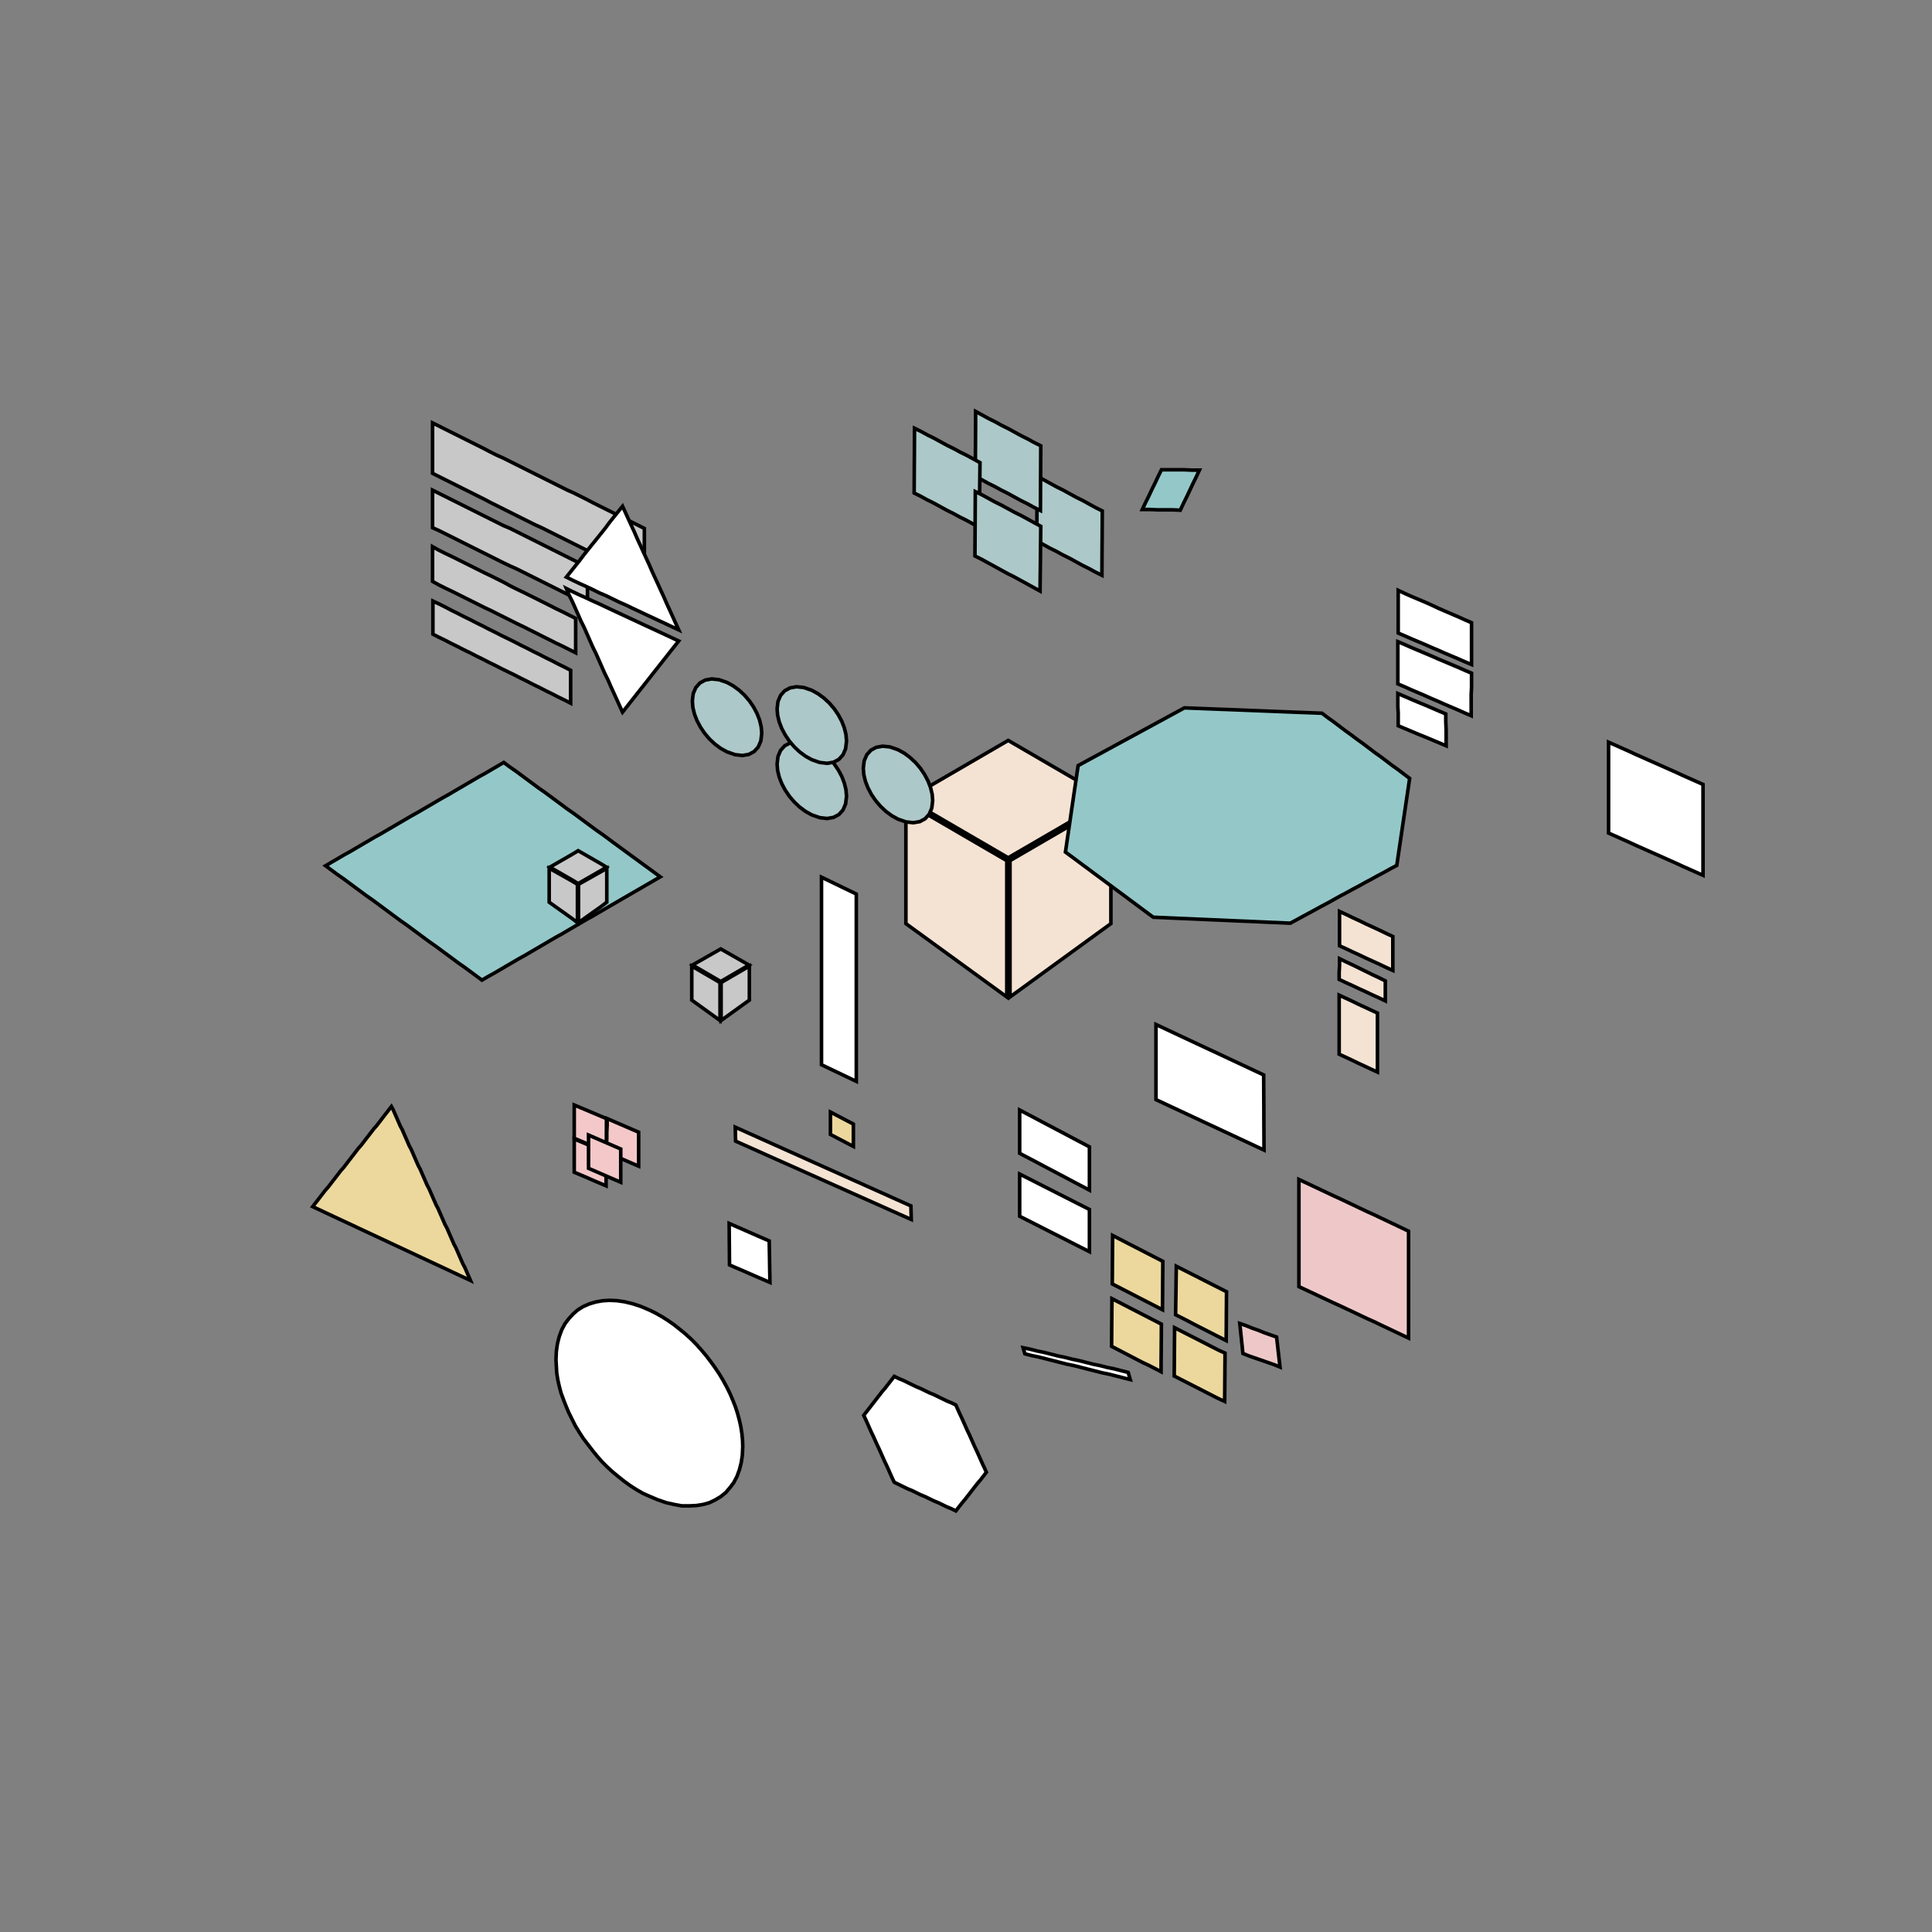 <!DOCTYPE svg>
<svg xmlns="http://www.w3.org/2000/svg" xmlns:xlink="http://www.w3.org/1999/xlink" width="1080" height="1080">
<rect width="100%" height="100%" fill="#808080" stroke="none"/>
<g transform="translate(540,540)">
<g transform="scale(2,2)">
<path stroke="rgb(0,0,0)" stroke-opacity="1" fill="rgb(148,200,200)" fill-opacity="1" id="bb1_2_" d="M-85.45 -24.92 L-87.16 -23.93 L-88.88 -22.93 L-90.6 -21.93 L-92.32 -20.94 L-94.04 -19.94 L-95.76 -18.95 L-97.47 -17.95 L-99.19 -16.96 L-100.9 -15.96 L-102.6 -14.97 L-104.3 -13.97 L-106.1 -12.98 L-107.8 -11.98 L-109.5 -10.99 L-111.2 -9.99 L-112.9 -8.995 L-114.7 -7.999 L-116.4 -7.004 L-118.1 -6.009 L-119.8 -5.013 L-121.5 -4.018 L-123.2 -3.022 L-125 -2.027 L-126.7 -1.032 L-128.4 -0.036 L-130.1 0.959 L-131.8 1.954 L-133.6 2.95 L-135.3 3.945 L-136.9 2.761 L-138.5 1.577 L-140.1 0.393 L-141.8 -0.791 L-143.4 -1.975 L-145 -3.159 L-146.6 -4.343 L-148.2 -5.527 L-149.9 -6.711 L-151.5 -7.895 L-153.1 -9.079 L-154.7 -10.26 L-156.3 -11.45 L-158 -12.63 L-159.6 -13.81 L-161.2 -15 L-162.8 -16.18 L-164.4 -17.37 L-166 -18.55 L-167.7 -19.73 L-169.3 -20.92 L-170.9 -22.1 L-172.5 -23.29 L-174.1 -24.47 L-175.8 -25.65 L-177.4 -26.84 L-179 -28.02 L-177.3 -29.02 L-175.6 -30.01 L-173.9 -31.01 L-172.1 -32 L-170.4 -33 L-168.7 -34 L-167 -34.99 L-165.3 -35.99 L-163.5 -36.98 L-161.8 -37.98 L-160.1 -38.97 L-158.4 -39.97 L-156.7 -40.96 L-155 -41.96 L-153.2 -42.95 L-151.5 -43.95 L-149.8 -44.94 L-148.1 -45.94 L-146.4 -46.93 L-144.6 -47.93 L-142.9 -48.93 L-141.2 -49.92 L-139.5 -50.92 L-137.8 -51.91 L-136.1 -52.91 L-134.3 -53.9 L-132.6 -54.9 L-130.9 -55.89 L-129.2 -56.89 L-127.6 -55.7 L-125.9 -54.52 L-124.3 -53.34 L-122.7 -52.15 L-121.1 -50.97 L-119.5 -49.78 L-117.8 -48.6 L-116.2 -47.42 L-114.6 -46.23 L-113 -45.05 L-111.4 -43.86 L-109.7 -42.68 L-108.1 -41.5 L-106.5 -40.31 L-104.9 -39.13 L-103.3 -37.94 L-101.6 -36.76 L-100 -35.58 L-98.41 -34.39 L-96.79 -33.21 L-95.17 -32.02 L-93.55 -30.84 L-91.93 -29.66 L-90.31 -28.47 L-88.69 -27.29 L-87.07 -26.1 L-85.45 -24.92 Z " />
<path stroke="rgb(0,0,0)" stroke-opacity="1" fill="rgb(236,216,157)" fill-opacity="1" id="pr2_1_" d="M72.72 104.7 L70.95 103.8 L69.18 102.9 L67.42 102 L65.65 101.1 L63.88 100.2 L62.11 99.26 L60.35 98.36 L58.58 97.46 L58.61 95.52 L58.64 93.59 L58.67 91.66 L58.7 89.72 L58.72 87.79 L58.75 85.86 L58.78 83.92 L60.54 84.81 L62.29 85.7 L64.05 86.59 L65.8 87.48 L67.55 88.37 L69.31 89.26 L71.06 90.15 L72.82 91.04 L72.8 92.99 L72.79 94.94 L72.77 96.88 L72.76 98.83 L72.75 100.8 L72.73 102.7 L72.72 104.7 Z " />
<path stroke="rgb(0,0,0)" stroke-opacity="1" fill="rgb(236,216,157)" fill-opacity="1" id="pr1_1_" d="M54.92 96.08 L53.16 95.17 L51.41 94.27 L49.65 93.37 L47.9 92.47 L46.14 91.56 L44.39 90.66 L42.64 89.76 L40.88 88.86 L40.9 86.92 L40.91 84.99 L40.92 83.06 L40.94 81.12 L40.95 79.19 L40.97 77.26 L40.98 75.32 L42.74 76.22 L44.49 77.13 L46.24 78.03 L48 78.93 L49.75 79.83 L51.51 80.74 L53.26 81.64 L55.02 82.54 L55 84.47 L54.99 86.41 L54.97 88.34 L54.96 90.28 L54.95 92.21 L54.93 94.14 L54.92 96.08 Z " />
<path stroke="rgb(0,0,0)" stroke-opacity="1" fill="rgb(236,216,157)" fill-opacity="1" id="pr3_1_" d="M54.52 113.4 L52.79 112.5 L51.06 111.6 L49.33 110.8 L47.6 109.9 L45.88 109 L44.15 108.1 L42.42 107.2 L40.69 106.3 L40.71 104.4 L40.72 102.5 L40.73 100.6 L40.75 98.7 L40.76 96.79 L40.78 94.89 L40.79 92.98 L42.52 93.87 L44.25 94.76 L45.97 95.65 L47.7 96.54 L49.43 97.43 L51.16 98.32 L52.89 99.21 L54.61 100.1 L54.6 102 L54.59 103.9 L54.57 105.8 L54.56 107.7 L54.54 109.6 L54.53 111.5 L54.52 113.4 Z " />
<path stroke="rgb(0,0,0)" stroke-opacity="1" fill="rgb(236,216,157)" fill-opacity="1" id="pr4_1_" d="M72.3 121.7 L70.54 120.9 L68.77 120 L67.01 119.1 L65.25 118.2 L63.49 117.3 L61.73 116.4 L59.96 115.5 L58.2 114.6 L58.21 112.7 L58.23 110.8 L58.24 108.9 L58.26 106.9 L58.27 105 L58.29 103.1 L58.3 101.1 L60.06 102 L61.82 102.9 L63.59 103.8 L65.35 104.7 L67.11 105.6 L68.87 106.5 L70.64 107.4 L72.4 108.2 L72.39 110.2 L72.37 112.1 L72.36 114 L72.34 116 L72.33 117.9 L72.31 119.8 L72.3 121.7 Z " />
<path stroke="rgb(0,0,0)" stroke-opacity="1" fill="rgb(238,200,200)" fill-opacity="1" id="ll1_1_" d="M123.7 104 L121.8 103.1 L119.9 102.2 L118 101.3 L116.1 100.4 L114.2 99.48 L112.2 98.59 L110.3 97.69 L108.4 96.79 L106.5 95.9 L104.6 95 L102.6 94.1 L100.7 93.21 L98.8 92.31 L96.89 91.41 L94.97 90.52 L93.05 89.62 L93.05 87.48 L93.05 85.34 L93.05 83.2 L93.05 81.06 L93.05 78.92 L93.05 76.78 L93.05 74.64 L93.05 72.5 L93.05 70.36 L93.05 68.22 L93.05 66.08 L93.05 63.94 L93.05 61.8 L93.05 59.66 L94.97 60.56 L96.89 61.47 L98.8 62.37 L100.7 63.27 L102.6 64.17 L104.6 65.08 L106.5 65.98 L108.4 66.88 L110.3 67.79 L112.2 68.69 L114.2 69.59 L116.1 70.5 L118 71.4 L119.9 72.3 L121.8 73.21 L123.7 74.11 L123.7 76.24 L123.7 78.38 L123.7 80.51 L123.7 82.64 L123.7 84.77 L123.7 86.91 L123.7 89.04 L123.7 91.17 L123.7 93.3 L123.7 95.44 L123.7 97.57 L123.7 99.7 L123.7 101.8 L123.7 104 Z " />
<path stroke="rgb(0,0,0)" stroke-opacity="1" fill="rgb(255,255,255)" fill-opacity="1" id="cl1_1_" d="M15.96 106.7 L17.91 107.1 L19.87 107.6 L21.83 108 L23.79 108.5 L25.75 109 L27.71 109.4 L29.67 109.9 L31.62 110.3 L33.58 110.8 L35.54 111.3 L37.5 111.7 L39.46 112.2 L41.42 112.6 L43.38 113.1 L45.33 113.6 L45.91 115.6 L43.95 115.1 L41.99 114.6 L40.02 114.1 L38.06 113.7 L36.1 113.2 L34.13 112.7 L32.17 112.2 L30.21 111.7 L28.24 111.3 L26.28 110.8 L24.32 110.3 L22.35 109.8 L20.39 109.3 L18.43 108.9 L16.46 108.4 L15.96 106.7 Z " />
<path stroke="rgb(0,0,0)" stroke-opacity="1" fill="rgb(255,255,255)" fill-opacity="1" id="a5_2_" d="M206 -50.75 L204.1 -51.59 L202.2 -52.44 L200.3 -53.28 L198.5 -54.12 L196.6 -54.96 L194.7 -55.81 L192.8 -56.65 L190.9 -57.49 L189 -58.34 L187.1 -59.18 L185.3 -60.02 L183.4 -60.86 L181.5 -61.71 L179.6 -62.55 L179.6 -60.6 L179.6 -58.64 L179.6 -56.69 L179.6 -54.73 L179.6 -52.78 L179.6 -50.83 L179.6 -48.87 L179.6 -46.92 L179.6 -44.97 L179.6 -43.01 L179.6 -41.06 L179.6 -39.1 L179.6 -37.15 L181.5 -36.31 L183.4 -35.46 L185.3 -34.62 L187.1 -33.78 L189 -32.94 L190.9 -32.09 L192.8 -31.25 L194.7 -30.41 L196.6 -29.56 L198.5 -28.72 L200.3 -27.88 L202.2 -27.04 L204.1 -26.19 L206 -25.35 L206 -27.3 L206 -29.26 L206 -31.21 L206 -33.17 L206 -35.12 L206 -37.07 L206 -39.03 L206 -40.98 L206 -42.93 L206 -44.89 L206 -46.84 L206 -48.8 L206 -50.75 Z " />
<path stroke="rgb(0,0,0)" stroke-opacity="1" fill="rgb(255,255,255)" fill-opacity="1" id="a6_2_" d="M83.3 51.45 L81.52 50.62 L79.75 49.79 L77.97 48.96 L76.19 48.13 L74.42 47.3 L72.64 46.47 L70.86 45.64 L69.09 44.81 L67.31 43.99 L65.54 43.16 L63.76 42.33 L61.98 41.5 L60.21 40.67 L58.43 39.84 L56.65 39.01 L54.88 38.18 L53.1 37.35 L53.1 35.25 L53.1 33.15 L53.1 31.05 L53.1 28.95 L53.1 26.85 L53.1 24.75 L53.1 22.65 L53.1 20.55 L53.1 18.45 L53.1 16.35 L54.87 17.18 L56.64 18.01 L58.41 18.84 L60.18 19.67 L61.95 20.5 L63.72 21.33 L65.49 22.16 L67.26 22.99 L69.04 23.81 L70.81 24.64 L72.58 25.47 L74.35 26.3 L76.12 27.13 L77.89 27.96 L79.66 28.79 L81.43 29.62 L83.2 30.45 L83.21 32.36 L83.22 34.27 L83.23 36.18 L83.24 38.09 L83.25 40 L83.25 41.9 L83.26 43.81 L83.27 45.72 L83.28 47.63 L83.29 49.54 L83.3 51.45 Z " />
<path stroke="rgb(0,0,0)" stroke-opacity="1" fill="rgb(148,200,200)" fill-opacity="1" id="rtr1_2_" d="M49.28 -127.6 L50.17 -129.5 L51.07 -131.3 L51.96 -133.2 L52.85 -135 L53.74 -136.9 L54.63 -138.7 L56.76 -138.7 L58.88 -138.7 L61 -138.7 L63.12 -138.6 L65.24 -138.6 L64.35 -136.7 L63.46 -134.9 L62.57 -133 L61.67 -131.1 L60.78 -129.3 L59.89 -127.4 L57.77 -127.5 L55.65 -127.5 L53.53 -127.5 L51.4 -127.6 L49.28 -127.6 Z " />
<path stroke="rgb(0,0,0)" stroke-opacity="1" fill="rgb(238,200,200)" fill-opacity="1" id="sg1_2_" d="M76.52 99.91 L78.23 100.5 L79.95 101.2 L81.66 101.8 L83.38 102.5 L85.09 103.1 L86.81 103.7 L87.05 105.8 L87.29 107.9 L87.53 110 L87.77 112.1 L86.04 111.4 L84.32 110.8 L82.59 110.2 L80.86 109.6 L79.13 109 L77.4 108.3 L77.18 106.2 L76.96 104.1 L76.74 102 L76.52 99.91 Z " />
<path stroke="rgb(0,0,0)" stroke-opacity="1" fill="rgb(255,255,255)" fill-opacity="1" id="a12_2_" d="M-54.8 88.45 L-56.68 87.63 L-58.57 86.82 L-60.45 86 L-62.33 85.18 L-64.22 84.37 L-66.1 83.55 L-66.12 81.62 L-66.13 79.68 L-66.15 77.75 L-66.17 75.82 L-66.18 73.88 L-66.2 71.95 L-64.33 72.77 L-62.47 73.58 L-60.6 74.4 L-58.73 75.22 L-56.87 76.03 L-55 76.85 L-54.97 78.78 L-54.93 80.72 L-54.9 82.65 L-54.87 84.58 L-54.83 86.52 L-54.8 88.45 Z " />
<path stroke="rgb(0,0,0)" stroke-opacity="1" fill="rgb(255,255,255)" fill-opacity="1" id="secscl1_2_" d="M-30.66 32.24 L-31.88 31.66 L-33.09 31.08 L-34.31 30.5 L-35.52 29.92 L-36.74 29.34 L-37.96 28.76 L-39.17 28.18 L-40.39 27.6 L-40.39 26.29 L-40.39 24.98 L-40.39 23.67 L-40.39 22.36 L-40.39 21.05 L-40.39 19.74 L-40.39 18.43 L-40.39 17.12 L-40.39 15.81 L-40.39 14.5 L-40.39 13.19 L-40.39 11.88 L-40.39 10.57 L-40.39 9.256 L-40.39 7.945 L-40.39 6.634 L-40.39 5.324 L-40.39 4.013 L-40.39 2.702 L-40.39 1.392 L-40.39 0.081 L-40.39 -1.229 L-40.39 -2.54 L-40.39 -3.851 L-40.39 -5.161 L-40.39 -6.472 L-40.39 -7.783 L-40.39 -9.093 L-40.39 -10.4 L-40.39 -11.71 L-40.39 -13.03 L-40.39 -14.34 L-40.39 -15.65 L-40.39 -16.96 L-40.39 -18.27 L-40.39 -19.58 L-40.39 -20.89 L-40.39 -22.2 L-40.39 -23.51 L-40.39 -24.82 L-39.17 -24.23 L-37.96 -23.65 L-36.74 -23.06 L-35.52 -22.47 L-34.31 -21.88 L-33.09 -21.3 L-31.88 -20.71 L-30.66 -20.12 L-30.66 -18.81 L-30.66 -17.5 L-30.66 -16.19 L-30.66 -14.89 L-30.66 -13.58 L-30.66 -12.27 L-30.66 -10.96 L-30.66 -9.649 L-30.66 -8.34 L-30.66 -7.031 L-30.66 -5.722 L-30.66 -4.413 L-30.66 -3.104 L-30.66 -1.795 L-30.66 -0.486 L-30.66 0.823 L-30.66 2.132 L-30.66 3.44 L-30.66 4.749 L-30.66 6.058 L-30.66 7.367 L-30.66 8.676 L-30.66 9.985 L-30.66 11.29 L-30.66 12.6 L-30.66 13.91 L-30.66 15.22 L-30.66 16.53 L-30.66 17.84 L-30.66 19.15 L-30.66 20.46 L-30.66 21.77 L-30.66 23.08 L-30.66 24.38 L-30.66 25.69 L-30.66 27 L-30.66 28.31 L-30.66 29.62 L-30.66 30.93 L-30.66 32.24 Z " />
<path stroke="rgb(0,0,0)" stroke-opacity="1" fill="rgb(255,255,255)" fill-opacity="1" id="a7_1_" d="M141.3 -84.25 L139.4 -85.05 L137.6 -85.85 L135.7 -86.65 L133.8 -87.45 L132 -88.25 L130.1 -89.05 L128.3 -89.85 L126.4 -90.65 L124.5 -91.45 L122.7 -92.25 L120.8 -93.05 L120.8 -95.03 L120.8 -97.02 L120.8 -99 L120.8 -101 L120.8 -103 L120.8 -105 L122.7 -104.1 L124.5 -103.3 L126.4 -102.5 L128.3 -101.7 L130.1 -100.9 L132 -100 L133.8 -99.22 L135.7 -98.4 L137.6 -97.59 L139.4 -96.77 L141.3 -95.95 L141.3 -94 L141.3 -92.05 L141.3 -90.1 L141.3 -88.15 L141.3 -86.2 L141.3 -84.25 Z " />
<path stroke="rgb(0,0,0)" stroke-opacity="1" fill="rgb(255,255,255)" fill-opacity="1" id="a8_1_" d="M141.2 -69.95 L139.3 -70.76 L137.5 -71.57 L135.6 -72.38 L133.7 -73.19 L131.9 -74 L130 -74.8 L128.2 -75.61 L126.3 -76.42 L124.4 -77.23 L122.6 -78.04 L120.7 -78.85 L120.7 -80.82 L120.7 -82.78 L120.7 -84.75 L120.7 -86.72 L120.7 -88.68 L120.7 -90.65 L122.6 -89.85 L124.4 -89.05 L126.3 -88.25 L128.2 -87.45 L130.1 -86.65 L131.9 -85.85 L133.8 -85.05 L135.7 -84.25 L137.6 -83.45 L139.4 -82.65 L141.3 -81.85 L141.3 -79.87 L141.3 -77.88 L141.2 -75.9 L141.2 -73.92 L141.2 -71.93 L141.2 -69.95 Z " />
<path stroke="rgb(0,0,0)" stroke-opacity="1" fill="rgb(255,255,255)" fill-opacity="1" id="a9_1_" d="M134.2 -61.55 L132.3 -62.35 L130.4 -63.15 L128.5 -63.95 L126.5 -64.75 L124.6 -65.55 L122.7 -66.35 L120.8 -67.15 L120.8 -68.95 L120.8 -70.75 L120.7 -72.55 L120.7 -74.35 L120.7 -76.15 L122.6 -75.34 L124.5 -74.52 L126.4 -73.71 L128.4 -72.89 L130.3 -72.08 L132.2 -71.26 L134.1 -70.45 L134.1 -68.23 L134.2 -66 L134.2 -63.77 L134.2 -61.55 Z " />
<path stroke="rgb(0,0,0)" stroke-opacity="1" fill="rgb(255,255,255)" fill-opacity="1" id="a17_1_" d="M34.5 62.65 L32.73 61.71 L30.95 60.78 L29.18 59.84 L27.41 58.9 L25.64 57.97 L23.86 57.03 L22.09 56.1 L20.32 55.16 L18.55 54.22 L16.77 53.29 L15 52.35 L15 50.33 L15 48.32 L15 46.3 L15 44.28 L15 42.27 L15 40.25 L16.77 41.19 L18.55 42.12 L20.32 43.06 L22.09 44 L23.86 44.93 L25.64 45.87 L27.41 46.8 L29.18 47.74 L30.95 48.68 L32.73 49.61 L34.5 50.55 L34.5 52.57 L34.5 54.58 L34.5 56.6 L34.5 58.62 L34.5 60.63 L34.5 62.65 Z " />
<path stroke="rgb(0,0,0)" stroke-opacity="1" fill="rgb(255,255,255)" fill-opacity="1" id="a16_1_" d="M34.5 79.85 L32.73 78.95 L30.95 78.05 L29.18 77.15 L27.41 76.25 L25.64 75.35 L23.86 74.45 L22.09 73.55 L20.32 72.65 L18.55 71.75 L16.77 70.85 L15 69.95 L15 67.98 L15 66.02 L15 64.05 L15 62.08 L15 60.12 L15 58.15 L16.77 59.05 L18.55 59.95 L20.32 60.85 L22.09 61.75 L23.86 62.65 L25.64 63.55 L27.41 64.45 L29.18 65.35 L30.95 66.25 L32.73 67.15 L34.5 68.05 L34.5 70.02 L34.5 71.98 L34.5 73.95 L34.5 75.92 L34.5 77.88 L34.5 79.85 Z " />
<path stroke="rgb(0,0,0)" stroke-opacity="1" fill="rgb(236,216,157)" fill-opacity="1" id="scltrs1_1_" d="M-31.48 50.43 L-32.39 49.96 L-33.31 49.48 L-34.22 49 L-35.14 48.52 L-36.06 48.04 L-36.97 47.56 L-37.89 47.08 L-37.89 46.04 L-37.89 44.99 L-37.89 43.95 L-37.89 42.91 L-37.89 41.86 L-37.89 40.82 L-36.97 41.3 L-36.06 41.78 L-35.14 42.26 L-34.22 42.74 L-33.31 43.22 L-32.39 43.7 L-31.48 44.18 L-31.48 45.22 L-31.48 46.26 L-31.48 47.3 L-31.48 48.35 L-31.48 49.39 L-31.48 50.43 Z " />
<path stroke="rgb(0,0,0)" stroke-opacity="1" fill="rgb(244,227,211)" fill-opacity="1" id="a15_1_" d="M119.3 1.25 L117.4 0.388 L115.6 -0.475 L113.7 -1.338 L111.8 -2.2 L110 -3.063 L108.1 -3.925 L106.3 -4.788 L104.4 -5.65 L104.4 -7.57 L104.4 -9.49 L104.4 -11.41 L104.4 -13.33 L104.4 -15.25 L106.3 -14.38 L108.1 -13.5 L110 -12.63 L111.8 -11.75 L113.7 -10.88 L115.6 -10 L117.4 -9.125 L119.3 -8.25 L119.3 -6.35 L119.3 -4.45 L119.3 -2.55 L119.3 -0.65 L119.3 1.25 Z " />
<path stroke="rgb(0,0,0)" stroke-opacity="1" fill="rgb(244,227,211)" fill-opacity="1" id="a14_1_" d="M117.2 9.75 L115.4 8.893 L113.5 8.036 L111.7 7.179 L109.8 6.321 L108 5.464 L106.1 4.607 L104.3 3.75 L104.3 1.817 L104.4 -0.117 L104.4 -2.05 L106.2 -1.164 L108.1 -0.279 L109.9 0.607 L111.7 1.493 L113.5 2.379 L115.4 3.264 L117.2 4.15 L117.2 6.017 L117.2 7.883 L117.2 9.75 Z " />
<path stroke="rgb(0,0,0)" stroke-opacity="1" fill="rgb(244,227,211)" fill-opacity="1" id="a13_1_" d="M115 29.65 L113.2 28.82 L111.4 27.98 L109.6 27.15 L107.9 26.32 L106.1 25.48 L104.3 24.65 L104.3 22.59 L104.3 20.52 L104.3 18.46 L104.3 16.4 L104.3 14.34 L104.3 12.27 L104.3 10.21 L104.3 8.15 L106.1 8.983 L107.9 9.817 L109.6 10.65 L111.4 11.48 L113.2 12.32 L115 13.15 L115 15.21 L115 17.27 L115 19.34 L115 21.4 L115 23.46 L115 25.52 L115 27.59 L115 29.65 Z " />
<path stroke="rgb(0,0,0)" stroke-opacity="1" fill="rgb(200,200,200)" fill-opacity="1" id="a1_2_" d="M-110.5 -73.45 L-112.2 -74.33 L-114 -75.2 L-115.7 -76.08 L-117.5 -76.96 L-119.2 -77.84 L-121 -78.71 L-122.7 -79.59 L-124.5 -80.47 L-126.2 -81.35 L-128 -82.22 L-129.8 -83.1 L-131.5 -83.98 L-133.3 -84.85 L-135 -85.73 L-136.8 -86.61 L-138.5 -87.49 L-140.3 -88.36 L-142 -89.24 L-143.8 -90.12 L-145.5 -91 L-147.3 -91.87 L-149 -92.75 L-149 -94.61 L-149 -96.47 L-149 -98.33 L-149 -100.2 L-149 -102 L-147.3 -101.2 L-145.5 -100.3 L-143.8 -99.4 L-142 -98.52 L-140.3 -97.64 L-138.5 -96.76 L-136.8 -95.88 L-135 -95 L-133.3 -94.11 L-131.5 -93.23 L-129.8 -92.35 L-128 -91.47 L-126.2 -90.59 L-124.5 -89.7 L-122.7 -88.82 L-121 -87.94 L-119.2 -87.06 L-117.5 -86.18 L-115.7 -85.3 L-114 -84.41 L-112.2 -83.53 L-110.5 -82.65 L-110.5 -80.81 L-110.5 -78.97 L-110.5 -77.13 L-110.5 -75.29 L-110.5 -73.45 Z " />
<path stroke="rgb(0,0,0)" stroke-opacity="1" fill="rgb(200,200,200)" fill-opacity="1" id="a4_2_" d="M-89.9 -108.2 L-91.69 -109 L-93.49 -109.9 L-95.28 -110.8 L-97.08 -111.7 L-98.87 -112.6 L-100.7 -113.5 L-102.5 -114.4 L-104.3 -115.3 L-106 -116.2 L-107.8 -117.1 L-109.6 -118 L-111.4 -118.9 L-113.2 -119.8 L-115 -120.7 L-116.8 -121.6 L-118.6 -122.5 L-120.4 -123.3 L-122.2 -124.2 L-124 -125.1 L-125.8 -126 L-127.6 -126.9 L-129.4 -127.8 L-131.2 -128.7 L-133 -129.6 L-134.7 -130.5 L-136.5 -131.4 L-138.3 -132.3 L-140.1 -133.2 L-141.9 -134.1 L-143.7 -135 L-145.5 -135.9 L-147.3 -136.8 L-149.1 -137.7 L-149.1 -139.7 L-149.1 -141.7 L-149.1 -143.7 L-149.1 -145.7 L-149.1 -147.7 L-149.1 -149.7 L-149.1 -151.8 L-147.3 -150.9 L-145.5 -150 L-143.7 -149.1 L-141.9 -148.2 L-140.1 -147.3 L-138.3 -146.4 L-136.5 -145.5 L-134.7 -144.6 L-133 -143.7 L-131.2 -142.8 L-129.4 -142 L-127.6 -141.1 L-125.8 -140.2 L-124 -139.3 L-122.2 -138.4 L-120.4 -137.5 L-118.6 -136.6 L-116.8 -135.7 L-115 -134.8 L-113.2 -133.9 L-111.4 -133 L-109.6 -132.2 L-107.8 -131.3 L-106 -130.4 L-104.3 -129.5 L-102.5 -128.6 L-100.7 -127.7 L-98.87 -126.8 L-97.08 -125.9 L-95.28 -125 L-93.49 -124.1 L-91.69 -123.2 L-89.9 -122.3 L-89.9 -120.3 L-89.9 -118.3 L-89.9 -116.3 L-89.9 -114.2 L-89.9 -112.2 L-89.9 -110.2 L-89.9 -108.2 Z " />
<path stroke="rgb(0,0,0)" stroke-opacity="1" fill="rgb(200,200,200)" fill-opacity="1" id="a2_1_" d="M-109.1 -87.55 L-110.9 -88.45 L-112.7 -89.36 L-114.6 -90.26 L-116.4 -91.17 L-118.2 -92.07 L-120 -92.98 L-121.8 -93.88 L-123.6 -94.79 L-125.5 -95.69 L-127.3 -96.6 L-129.1 -97.5 L-130.9 -98.4 L-132.7 -99.31 L-134.6 -100.2 L-136.4 -101.1 L-138.2 -102 L-140 -102.9 L-141.8 -103.8 L-143.6 -104.7 L-145.5 -105.6 L-147.3 -106.5 L-149.1 -107.5 L-149.1 -109.4 L-149.1 -111.3 L-149.1 -113.3 L-149.1 -115.2 L-149.1 -117.2 L-147.3 -116.2 L-145.5 -115.3 L-143.6 -114.4 L-141.8 -113.5 L-140 -112.6 L-138.2 -111.7 L-136.4 -110.8 L-134.6 -109.9 L-132.7 -109 L-130.9 -108.1 L-129.1 -107.2 L-127.3 -106.2 L-125.5 -105.3 L-123.6 -104.4 L-121.8 -103.5 L-120 -102.6 L-118.2 -101.7 L-116.4 -100.8 L-114.6 -99.88 L-112.7 -98.97 L-110.9 -98.06 L-109.1 -97.15 L-109.1 -95.23 L-109.1 -93.31 L-109.1 -91.39 L-109.1 -89.47 L-109.1 -87.55 Z " />
<path stroke="rgb(0,0,0)" stroke-opacity="1" fill="rgb(200,200,200)" fill-opacity="1" id="a3_1_" d="M-105.8 -101.2 L-107.6 -102 L-109.4 -102.9 L-111.2 -103.8 L-113 -104.7 L-114.8 -105.6 L-116.6 -106.5 L-118.4 -107.4 L-120.2 -108.3 L-122 -109.2 L-123.8 -110.1 L-125.6 -111 L-127.4 -111.8 L-129.3 -112.7 L-131.1 -113.6 L-132.9 -114.5 L-134.7 -115.4 L-136.5 -116.3 L-138.3 -117.2 L-140.1 -118.1 L-141.9 -119 L-143.7 -119.9 L-145.5 -120.8 L-147.3 -121.7 L-149.1 -122.5 L-149.1 -124.6 L-149.1 -126.7 L-149.1 -128.8 L-149.1 -130.9 L-149.1 -133 L-147.3 -132.1 L-145.5 -131.2 L-143.7 -130.3 L-141.9 -129.4 L-140.1 -128.5 L-138.3 -127.6 L-136.5 -126.7 L-134.7 -125.8 L-132.9 -124.9 L-131.1 -124 L-129.3 -123.1 L-127.4 -122.3 L-125.6 -121.4 L-123.8 -120.5 L-122 -119.6 L-120.2 -118.7 L-118.4 -117.8 L-116.6 -116.9 L-114.8 -116 L-113 -115.1 L-111.2 -114.2 L-109.4 -113.3 L-107.6 -112.4 L-105.8 -111.5 L-105.8 -109.5 L-105.8 -107.4 L-105.8 -105.3 L-105.8 -103.2 L-105.8 -101.2 Z " />
<path stroke="rgb(0,0,0)" stroke-opacity="1" fill="rgb(244,227,211)" fill-opacity="1" id="a11_1_" d="M-15.3 70.85 L-17.12 70.04 L-18.94 69.23 L-20.76 68.42 L-22.57 67.61 L-24.39 66.79 L-26.21 65.98 L-28.03 65.17 L-29.85 64.36 L-31.67 63.55 L-33.49 62.74 L-35.3 61.93 L-37.12 61.12 L-38.94 60.31 L-40.76 59.49 L-42.58 58.68 L-44.4 57.87 L-46.21 57.06 L-48.03 56.25 L-49.85 55.44 L-51.67 54.63 L-53.49 53.82 L-55.31 53.01 L-57.13 52.19 L-58.94 51.38 L-60.76 50.57 L-62.58 49.76 L-64.4 48.95 L-64.45 47 L-64.5 45.05 L-62.68 45.86 L-60.86 46.68 L-59.04 47.49 L-57.23 48.31 L-55.41 49.12 L-53.59 49.94 L-51.77 50.75 L-49.95 51.57 L-48.13 52.38 L-46.31 53.2 L-44.5 54.01 L-42.68 54.83 L-40.86 55.64 L-39.04 56.46 L-37.22 57.27 L-35.4 58.09 L-33.59 58.9 L-31.77 59.72 L-29.95 60.53 L-28.13 61.35 L-26.31 62.16 L-24.49 62.98 L-22.67 63.79 L-20.86 64.61 L-19.04 65.42 L-17.22 66.24 L-15.4 67.05 L-15.35 68.95 L-15.3 70.85 Z " />
<path stroke="rgb(0,0,0)" stroke-opacity="1" fill="rgb(244,200,200)" fill-opacity="1" id="fus1_1_" d="M-100.5 51.95 L-102.3 51.19 L-104.1 50.43 L-105.9 49.67 L-107.7 48.91 L-109.5 48.15 L-109.5 46.29 L-109.5 44.43 L-109.5 42.57 L-109.5 40.71 L-109.5 38.85 L-107.7 39.61 L-105.9 40.37 L-104.1 41.13 L-102.3 41.89 L-100.5 42.65 L-100.5 44.51 L-100.5 46.37 L-100.5 48.23 L-100.5 50.09 L-100.5 51.95 Z " />
<path stroke="rgb(0,0,0)" stroke-opacity="1" fill="rgb(244,200,200)" fill-opacity="1" id="fus2_1_" d="M-91.5 55.95 L-93.3 55.17 L-95.1 54.39 L-96.9 53.61 L-98.7 52.83 L-100.5 52.05 L-100.5 50.17 L-100.4 48.29 L-100.4 46.41 L-100.3 44.53 L-100.3 42.65 L-98.54 43.41 L-96.78 44.17 L-95.02 44.93 L-93.26 45.69 L-91.5 46.45 L-91.5 48.35 L-91.5 50.25 L-91.5 52.15 L-91.5 54.05 L-91.5 55.95 Z " />
<path stroke="rgb(0,0,0)" stroke-opacity="1" fill="rgb(244,200,200)" fill-opacity="1" id="fus3_1_" d="M-100.6 61.44 L-102.4 60.68 L-104.2 59.92 L-105.9 59.16 L-107.7 58.4 L-109.5 57.64 L-109.5 55.78 L-109.5 53.92 L-109.5 52.06 L-109.5 50.2 L-109.5 48.34 L-107.7 49.1 L-105.9 49.86 L-104.1 50.62 L-102.3 51.38 L-100.5 52.14 L-100.5 54 L-100.5 55.86 L-100.6 57.72 L-100.6 59.58 L-100.6 61.44 Z " />
<path stroke="rgb(0,0,0)" stroke-opacity="1" fill="rgb(244,200,200)" fill-opacity="1" id="fus4_1_" d="M-96.5 60.45 L-98.3 59.67 L-100.1 58.89 L-101.9 58.11 L-103.7 57.33 L-105.5 56.55 L-105.5 54.69 L-105.5 52.83 L-105.5 50.97 L-105.5 49.11 L-105.5 47.25 L-103.7 48.03 L-101.9 48.81 L-100.1 49.59 L-98.3 50.37 L-96.5 51.15 L-96.5 53.01 L-96.5 54.87 L-96.5 56.73 L-96.5 58.59 L-96.5 60.45 Z " />
<path stroke="rgb(0,0,0)" stroke-opacity="1" fill="rgb(173,200,200)" fill-opacity="1" id="swap1_1_" d="M37.99 -109.2 L36.17 -110.1 L34.35 -111.1 L32.53 -112 L30.71 -113 L28.89 -114 L27.07 -114.9 L25.25 -115.9 L23.43 -116.8 L21.61 -117.8 L19.79 -118.8 L19.8 -120.8 L19.81 -122.8 L19.82 -124.8 L19.83 -126.8 L19.85 -128.8 L19.86 -130.8 L19.87 -132.8 L19.88 -134.8 L19.89 -136.9 L21.71 -135.9 L23.53 -134.9 L25.35 -133.9 L27.17 -133 L28.99 -132 L30.81 -131 L32.63 -130.1 L34.45 -129.1 L36.27 -128.1 L38.09 -127.2 L38.08 -125.2 L38.07 -123.2 L38.06 -121.2 L38.05 -119.2 L38.03 -117.2 L38.02 -115.2 L38.01 -113.2 L38 -111.2 L37.99 -109.2 Z " />
<path stroke="rgb(0,0,0)" stroke-opacity="1" fill="rgb(173,200,200)" fill-opacity="1" id="swap3_1_" d="M20.8 -127.3 L18.98 -128.2 L17.16 -129.2 L15.34 -130.1 L13.52 -131.1 L11.7 -132.1 L9.88 -133 L8.06 -134 L6.24 -134.9 L4.42 -135.9 L2.6 -136.9 L2.611 -138.9 L2.622 -140.9 L2.633 -142.9 L2.644 -144.9 L2.656 -146.9 L2.667 -148.9 L2.678 -150.9 L2.689 -152.9 L2.7 -155 L4.52 -154 L6.34 -153 L8.16 -152.1 L9.98 -151.1 L11.8 -150.2 L13.62 -149.2 L15.44 -148.2 L17.26 -147.3 L19.08 -146.3 L20.9 -145.4 L20.89 -143.3 L20.88 -141.3 L20.87 -139.3 L20.86 -137.3 L20.84 -135.3 L20.83 -133.3 L20.82 -131.3 L20.81 -129.3 L20.8 -127.3 Z " />
<path stroke="rgb(0,0,0)" stroke-opacity="1" fill="rgb(173,200,200)" fill-opacity="1" id="swap2_1_" d="M3.709 -122.6 L1.889 -123.6 L0.069 -124.6 L-1.751 -125.5 L-3.571 -126.5 L-5.391 -127.4 L-7.211 -128.4 L-9.031 -129.4 L-10.85 -130.3 L-12.67 -131.3 L-14.49 -132.2 L-14.48 -134.3 L-14.47 -136.3 L-14.46 -138.3 L-14.45 -140.3 L-14.43 -142.3 L-14.42 -144.3 L-14.41 -146.3 L-14.4 -148.3 L-14.39 -150.3 L-12.56 -149.4 L-10.73 -148.4 L-8.901 -147.5 L-7.071 -146.5 L-5.241 -145.5 L-3.411 -144.6 L-1.581 -143.6 L0.249 -142.7 L2.079 -141.7 L3.909 -140.7 L3.887 -138.7 L3.865 -136.7 L3.843 -134.7 L3.821 -132.7 L3.798 -130.7 L3.776 -128.7 L3.754 -126.7 L3.732 -124.7 L3.709 -122.6 Z " />
<path stroke="rgb(0,0,0)" stroke-opacity="1" fill="rgb(173,200,200)" fill-opacity="1" id="swap4_1_" d="M20.7 -104.8 L18.88 -105.8 L17.06 -106.8 L15.24 -107.8 L13.42 -108.8 L11.6 -109.7 L9.78 -110.7 L7.96 -111.7 L6.14 -112.7 L4.32 -113.7 L2.5 -114.6 L2.511 -116.6 L2.522 -118.6 L2.533 -120.6 L2.544 -122.6 L2.556 -124.6 L2.567 -126.6 L2.578 -128.6 L2.589 -130.6 L2.6 -132.6 L4.43 -131.7 L6.26 -130.7 L8.09 -129.7 L9.92 -128.8 L11.75 -127.8 L13.58 -126.8 L15.41 -125.9 L17.24 -124.9 L19.07 -123.9 L20.9 -122.9 L20.88 -120.9 L20.86 -118.9 L20.83 -116.9 L20.81 -114.9 L20.79 -112.9 L20.77 -110.9 L20.74 -108.9 L20.72 -106.9 L20.7 -104.8 Z " />
<path stroke="rgb(0,0,0)" stroke-opacity="1" fill="rgb(244,227,211)" fill-opacity="1" id="a10_5_" d="M40 -46.65 L38.24 -45.63 L36.48 -44.6 L34.71 -43.57 L32.95 -42.55 L31.19 -41.53 L29.42 -40.5 L27.66 -39.48 L25.9 -38.45 L24.14 -37.43 L22.37 -36.4 L20.61 -35.38 L18.85 -34.35 L17.09 -33.33 L15.32 -32.3 L13.56 -31.28 L11.8 -30.25 L10.04 -31.28 L8.275 -32.3 L6.512 -33.33 L4.75 -34.35 L2.987 -35.38 L1.225 -36.4 L-0.537 -37.43 L-2.3 -38.45 L-4.063 -39.48 L-5.825 -40.5 L-7.587 -41.53 L-9.35 -42.55 L-11.11 -43.57 L-12.87 -44.6 L-14.64 -45.63 L-16.4 -46.65 L-14.64 -47.68 L-12.87 -48.7 L-11.11 -49.72 L-9.35 -50.75 L-7.587 -51.77 L-5.825 -52.8 L-4.063 -53.82 L-2.3 -54.85 L-0.537 -55.87 L1.225 -56.9 L2.987 -57.92 L4.75 -58.95 L6.512 -59.97 L8.275 -61 L10.04 -62.02 L11.8 -63.05 L13.56 -62.02 L15.32 -61 L17.09 -59.97 L18.85 -58.95 L20.61 -57.92 L22.37 -56.9 L24.14 -55.87 L25.9 -54.85 L27.66 -53.82 L29.42 -52.8 L31.19 -51.77 L32.95 -50.75 L34.71 -49.72 L36.48 -48.7 L38.24 -47.68 L40 -46.65 Z " />
<path stroke="rgb(0,0,0)" stroke-opacity="1" fill="rgb(244,227,211)" fill-opacity="1" id="a10_4_" d="M40.5 -11.85 L40.5 -13.85 L40.5 -15.85 L40.5 -17.85 L40.5 -19.85 L40.5 -21.85 L40.5 -23.85 L40.5 -25.85 L40.5 -27.85 L40.5 -29.85 L40.5 -31.85 L40.5 -33.85 L40.5 -35.85 L40.5 -37.85 L40.5 -39.85 L40.5 -41.85 L40.5 -43.85 L40.5 -45.85 L38.74 -44.83 L36.98 -43.8 L35.21 -42.78 L33.45 -41.75 L31.69 -40.73 L29.92 -39.7 L28.16 -38.68 L26.4 -37.65 L24.64 -36.62 L22.87 -35.6 L21.11 -34.57 L19.35 -33.55 L17.59 -32.52 L15.82 -31.5 L14.06 -30.47 L12.3 -29.45 L12.3 -27.44 L12.3 -25.44 L12.3 -23.43 L12.3 -21.43 L12.3 -19.42 L12.3 -17.42 L12.3 -15.41 L12.3 -13.41 L12.3 -11.4 L12.3 -9.397 L12.3 -7.392 L12.3 -5.387 L12.3 -3.382 L12.3 -1.376 L12.3 0.629 L12.3 2.634 L12.3 4.639 L12.3 6.645 L12.3 8.65 L13.96 7.444 L15.62 6.238 L17.28 5.032 L18.94 3.826 L20.59 2.621 L22.25 1.415 L23.91 0.209 L25.57 -0.997 L27.23 -2.203 L28.89 -3.409 L30.55 -4.615 L32.21 -5.821 L33.86 -7.026 L35.52 -8.232 L37.18 -9.438 L38.84 -10.64 L40.5 -11.85 Z " />
<path stroke="rgb(0,0,0)" stroke-opacity="1" fill="rgb(244,227,211)" fill-opacity="1" id="a10_3_" d="M-16.8 -45.85 L-16.8 -43.85 L-16.8 -41.85 L-16.8 -39.85 L-16.8 -37.85 L-16.8 -35.85 L-16.8 -33.85 L-16.8 -31.85 L-16.8 -29.85 L-16.8 -27.85 L-16.8 -25.85 L-16.8 -23.85 L-16.8 -21.85 L-16.8 -19.85 L-16.8 -17.85 L-16.8 -15.85 L-16.8 -13.85 L-16.8 -11.85 L-15.14 -10.64 L-13.48 -9.438 L-11.82 -8.232 L-10.16 -7.026 L-8.506 -5.821 L-6.847 -4.615 L-5.188 -3.409 L-3.529 -2.203 L-1.871 -0.997 L-0.212 0.209 L1.447 1.415 L3.106 2.621 L4.765 3.826 L6.424 5.032 L8.082 6.238 L9.741 7.444 L11.4 8.65 L11.4 6.645 L11.4 4.639 L11.4 2.634 L11.4 0.629 L11.4 -1.376 L11.4 -3.382 L11.4 -5.387 L11.4 -7.392 L11.4 -9.397 L11.4 -11.4 L11.4 -13.41 L11.4 -15.41 L11.4 -17.42 L11.4 -19.42 L11.4 -21.43 L11.4 -23.43 L11.4 -25.44 L11.4 -27.44 L11.4 -29.45 L9.637 -30.47 L7.875 -31.5 L6.112 -32.52 L4.35 -33.55 L2.587 -34.57 L0.825 -35.6 L-0.938 -36.62 L-2.7 -37.65 L-4.462 -38.68 L-6.225 -39.7 L-7.987 -40.73 L-9.75 -41.75 L-11.51 -42.78 L-13.27 -43.8 L-15.04 -44.83 L-16.8 -45.85 Z " />
<path stroke="rgb(0,0,0)" stroke-opacity="1" fill="rgb(200,200,200)" fill-opacity="1" id="circ1_5_" d="M-100.5 -27.63 L-102 -26.71 L-103.6 -25.79 L-105.2 -24.87 L-106.8 -23.95 L-108.4 -23.03 L-109.9 -23.95 L-111.5 -24.87 L-113.1 -25.79 L-114.7 -26.71 L-116.3 -27.63 L-114.7 -28.55 L-113.1 -29.47 L-111.5 -30.39 L-109.9 -31.31 L-108.4 -32.23 L-106.8 -31.31 L-105.2 -30.39 L-103.6 -29.47 L-102 -28.55 L-100.5 -27.63 Z " />
<path stroke="rgb(0,0,0)" stroke-opacity="1" fill="rgb(200,200,200)" fill-opacity="1" id="circ1_4_" d="M-100.4 -17.83 L-100.4 -19.73 L-100.4 -21.63 L-100.4 -23.53 L-100.4 -25.43 L-100.4 -27.33 L-101.9 -26.43 L-103.5 -25.53 L-105.1 -24.63 L-106.7 -23.73 L-108.3 -22.83 L-108.3 -20.69 L-108.3 -18.55 L-108.3 -16.41 L-108.3 -14.27 L-108.3 -12.13 L-106.7 -13.27 L-105.1 -14.41 L-103.5 -15.55 L-101.9 -16.69 L-100.4 -17.83 Z " />
<path stroke="rgb(0,0,0)" stroke-opacity="1" fill="rgb(200,200,200)" fill-opacity="1" id="circ1_3_" d="M-116.5 -27.33 L-116.5 -25.43 L-116.5 -23.53 L-116.5 -21.63 L-116.5 -19.73 L-116.5 -17.83 L-114.9 -16.69 L-113.3 -15.55 L-111.7 -14.41 L-110.1 -13.27 L-108.6 -12.13 L-108.6 -14.27 L-108.6 -16.41 L-108.6 -18.55 L-108.6 -20.69 L-108.6 -22.83 L-110.1 -23.73 L-111.7 -24.63 L-113.3 -25.53 L-114.9 -26.43 L-116.5 -27.33 Z " />
<path stroke="rgb(0,0,0)" stroke-opacity="1" fill="rgb(200,200,200)" fill-opacity="1" id="circ2_5_" d="M-60.65 -0.268 L-62.23 0.652 L-63.81 1.572 L-65.39 2.492 L-66.97 3.412 L-68.55 4.332 L-70.13 3.412 L-71.71 2.492 L-73.29 1.572 L-74.87 0.652 L-76.45 -0.268 L-74.87 -1.168 L-73.29 -2.068 L-71.71 -2.968 L-70.13 -3.868 L-68.55 -4.768 L-66.97 -3.868 L-65.39 -2.968 L-63.81 -2.068 L-62.23 -1.168 L-60.65 -0.268 Z " />
<path stroke="rgb(0,0,0)" stroke-opacity="1" fill="rgb(200,200,200)" fill-opacity="1" id="circ2_4_" d="M-60.55 9.532 L-60.55 7.632 L-60.55 5.732 L-60.55 3.832 L-60.55 1.932 L-60.55 0.032 L-62.13 0.952 L-63.71 1.872 L-65.29 2.792 L-66.87 3.712 L-68.45 4.632 L-68.45 6.752 L-68.45 8.872 L-68.45 10.99 L-68.45 13.11 L-68.45 15.23 L-66.87 14.09 L-65.29 12.95 L-63.71 11.81 L-62.13 10.67 L-60.55 9.532 Z " />
<path stroke="rgb(0,0,0)" stroke-opacity="1" fill="rgb(200,200,200)" fill-opacity="1" id="circ2_3_" d="M-76.65 0.032 L-76.65 1.932 L-76.65 3.832 L-76.65 5.732 L-76.65 7.632 L-76.65 9.532 L-75.07 10.67 L-73.49 11.81 L-71.91 12.95 L-70.33 14.09 L-68.75 15.23 L-68.75 13.11 L-68.75 10.99 L-68.75 8.872 L-68.75 6.752 L-68.75 4.632 L-70.33 3.712 L-71.91 2.792 L-73.49 1.872 L-75.07 0.952 L-76.65 0.032 Z " />
<path stroke="rgb(0,0,0)" stroke-opacity="1" fill="rgb(148,200,200)" fill-opacity="1" id="bb1" d="M61.05 -72.15 L59.3 -71.2 L57.55 -70.25 L55.81 -69.3 L54.06 -68.35 L52.31 -67.4 L50.56 -66.45 L48.81 -65.5 L47.07 -64.55 L45.32 -63.61 L43.57 -62.66 L41.82 -61.71 L40.08 -60.76 L38.33 -59.81 L36.58 -58.86 L34.83 -57.91 L33.08 -56.96 L31.34 -56.01 L31.04 -54 L30.75 -51.98 L30.45 -49.97 L30.15 -47.96 L29.86 -45.95 L29.56 -43.93 L29.27 -41.92 L28.97 -39.91 L28.68 -37.89 L28.38 -35.88 L28.09 -33.87 L27.79 -31.85 L29.43 -30.64 L31.06 -29.43 L32.7 -28.21 L34.34 -27 L35.97 -25.78 L37.61 -24.57 L39.25 -23.35 L40.88 -22.14 L42.52 -20.92 L44.16 -19.71 L45.79 -18.49 L47.43 -17.28 L49.06 -16.06 L50.7 -14.85 L52.34 -13.63 L54.35 -13.55 L56.37 -13.46 L58.39 -13.37 L60.41 -13.28 L62.42 -13.2 L64.44 -13.11 L66.46 -13.02 L68.48 -12.93 L70.49 -12.85 L72.51 -12.76 L74.53 -12.67 L76.54 -12.58 L78.56 -12.5 L80.58 -12.41 L82.6 -12.32 L84.61 -12.23 L86.63 -12.15 L88.65 -12.06 L90.66 -11.97 L92.41 -12.92 L94.16 -13.87 L95.91 -14.82 L97.66 -15.77 L99.4 -16.72 L101.2 -17.67 L102.9 -18.62 L104.6 -19.57 L106.4 -20.52 L108.1 -21.46 L109.9 -22.41 L111.6 -23.36 L113.4 -24.31 L115.1 -25.26 L116.9 -26.21 L118.6 -27.16 L120.4 -28.11 L120.7 -30.14 L121 -32.16 L121.3 -34.19 L121.6 -36.22 L121.9 -38.24 L122.2 -40.27 L122.5 -42.29 L122.8 -44.32 L123.1 -46.35 L123.4 -48.37 L123.7 -50.4 L124 -52.43 L122.4 -53.64 L120.8 -54.86 L119.1 -56.07 L117.5 -57.29 L115.9 -58.5 L114.2 -59.71 L112.6 -60.93 L111 -62.14 L109.3 -63.36 L107.7 -64.57 L106 -65.79 L104.4 -67 L102.8 -68.22 L101.1 -69.43 L99.5 -70.65 L97.47 -70.73 L95.45 -70.81 L93.43 -70.88 L91.4 -70.96 L89.38 -71.04 L87.36 -71.12 L85.33 -71.2 L83.31 -71.28 L81.28 -71.36 L79.26 -71.44 L77.24 -71.52 L75.21 -71.6 L73.19 -71.68 L71.17 -71.75 L69.14 -71.83 L67.12 -71.91 L65.1 -71.99 L63.07 -72.07 L61.05 -72.15 Z " />
<path stroke="rgb(0,0,0)" stroke-opacity="1" fill="rgb(236,216,157)" fill-opacity="1" id="scltrs1" d="M-160.6 39.27 L-161.2 40.05 L-161.8 40.83 L-162.4 41.6 L-163 42.38 L-163.6 43.16 L-164.2 43.94 L-164.8 44.71 L-165.5 45.49 L-166.1 46.27 L-166.7 47.05 L-167.3 47.82 L-167.9 48.6 L-168.5 49.38 L-169.1 50.16 L-169.8 50.93 L-170.4 51.71 L-171 52.49 L-171.6 53.27 L-172.2 54.04 L-172.8 54.82 L-173.4 55.6 L-174 56.38 L-174.7 57.15 L-175.3 57.93 L-175.9 58.71 L-176.5 59.49 L-177.1 60.26 L-177.7 61.04 L-178.3 61.82 L-179 62.6 L-179.6 63.37 L-180.2 64.15 L-180.8 64.93 L-181.4 65.71 L-182 66.48 L-182.6 67.26 L-181.7 67.68 L-180.8 68.1 L-179.9 68.52 L-179 68.95 L-178.1 69.37 L-177.2 69.79 L-176.3 70.21 L-175.4 70.63 L-174.5 71.05 L-173.6 71.47 L-172.7 71.89 L-171.8 72.31 L-170.9 72.73 L-170 73.16 L-169.1 73.58 L-168.2 74 L-167.3 74.42 L-166.4 74.84 L-165.5 75.26 L-164.6 75.68 L-163.7 76.1 L-162.8 76.52 L-161.9 76.94 L-161 77.37 L-160.1 77.79 L-159.2 78.21 L-158.3 78.63 L-157.4 79.05 L-156.5 79.47 L-155.6 79.89 L-154.7 80.31 L-153.8 80.73 L-152.9 81.16 L-152 81.58 L-151.1 82 L-150.2 82.42 L-149.3 82.84 L-148.4 83.26 L-147.5 83.68 L-146.6 84.1 L-145.7 84.52 L-144.8 84.94 L-143.9 85.37 L-143 85.79 L-142.1 86.21 L-141.2 86.63 L-140.3 87.05 L-139.4 87.47 L-138.5 87.89 L-138.9 86.97 L-139.3 86.06 L-139.7 85.14 L-140.1 84.22 L-140.6 83.3 L-141 82.39 L-141.4 81.47 L-141.8 80.55 L-142.2 79.64 L-142.6 78.72 L-143.1 77.8 L-143.5 76.88 L-143.9 75.97 L-144.3 75.05 L-144.7 74.13 L-145.1 73.21 L-145.6 72.3 L-146 71.38 L-146.4 70.46 L-146.8 69.54 L-147.2 68.63 L-147.6 67.71 L-148.1 66.79 L-148.5 65.87 L-148.9 64.96 L-149.3 64.04 L-149.7 63.12 L-150.1 62.21 L-150.6 61.29 L-151 60.37 L-151.4 59.45 L-151.8 58.54 L-152.2 57.62 L-152.6 56.7 L-153.1 55.78 L-153.5 54.87 L-153.9 53.95 L-154.3 53.03 L-154.7 52.11 L-155.1 51.2 L-155.6 50.28 L-156 49.36 L-156.4 48.44 L-156.8 47.53 L-157.2 46.61 L-157.6 45.69 L-158.1 44.78 L-158.5 43.86 L-158.9 42.94 L-159.3 42.02 L-159.7 41.11 L-160.1 40.19 L-160.6 39.27 Z " />
<path stroke="rgb(0,0,0)" stroke-opacity="1" fill="rgb(255,255,255)" fill-opacity="1" id="a5" d="M-62.4 134.3 L-62.51 136.7 L-62.82 138.8 L-63.33 140.8 L-64.03 142.7 L-64.92 144.4 L-65.97 145.8 L-67.18 147.2 L-68.54 148.3 L-70.05 149.2 L-71.69 150 L-73.45 150.5 L-75.33 150.8 L-77.32 150.9 L-79.4 150.9 L-81.57 150.5 L-83.81 150 L-86.13 149.2 L-88.5 148.2 L-90.29 147.4 L-92.04 146.4 L-93.76 145.3 L-95.43 144.1 L-97.07 142.8 L-98.65 141.5 L-100.2 140.1 L-101.7 138.6 L-103.1 137 L-104.4 135.4 L-105.7 133.7 L-107 132 L-108.1 130.3 L-109.2 128.5 L-110.1 126.7 L-111 124.9 L-111.8 123 L-112.5 121.2 L-113.2 119.3 L-113.7 117.4 L-114.1 115.6 L-114.4 113.7 L-114.5 111.9 L-114.6 110 L-114.5 107.7 L-114.2 105.6 L-113.7 103.6 L-113 101.7 L-112.1 100 L-111 98.56 L-109.8 97.25 L-108.5 96.12 L-107 95.19 L-105.3 94.45 L-103.5 93.91 L-101.7 93.58 L-99.68 93.45 L-97.6 93.54 L-95.43 93.85 L-93.19 94.39 L-90.87 95.15 L-88.5 96.15 L-86.71 97.04 L-84.96 98.03 L-83.24 99.12 L-81.57 100.3 L-79.93 101.6 L-78.35 102.9 L-76.81 104.3 L-75.33 105.8 L-73.91 107.4 L-72.56 109 L-71.27 110.7 L-70.05 112.4 L-68.91 114.1 L-67.84 115.9 L-66.86 117.7 L-65.97 119.5 L-65.16 121.4 L-64.45 123.2 L-63.84 125.1 L-63.33 127 L-62.93 128.8 L-62.64 130.7 L-62.46 132.5 L-62.4 134.3 Z " />
<path stroke="rgb(0,0,0)" stroke-opacity="1" fill="rgb(255,255,255)" fill-opacity="1" id="a17" d="M-96 -128.5 L-97.21 -127 L-98.42 -125.5 L-99.62 -124 L-100.8 -122.4 L-102 -120.9 L-103.2 -119.4 L-104.5 -117.8 L-105.7 -116.3 L-106.9 -114.8 L-108.1 -113.2 L-109.3 -111.7 L-110.5 -110.2 L-111.7 -108.7 L-109.9 -107.8 L-108 -106.9 L-106.2 -106.1 L-104.3 -105.2 L-102.5 -104.3 L-100.6 -103.5 L-98.77 -102.6 L-96.92 -101.7 L-95.08 -100.9 L-93.23 -100 L-91.38 -99.14 L-89.54 -98.27 L-87.69 -97.41 L-85.84 -96.54 L-83.99 -95.68 L-82.15 -94.81 L-80.3 -93.95 L-81.13 -95.77 L-81.95 -97.59 L-82.78 -99.41 L-83.61 -101.2 L-84.43 -103.1 L-85.26 -104.9 L-86.08 -106.7 L-86.91 -108.5 L-87.74 -110.3 L-88.56 -112.2 L-89.39 -114 L-90.22 -115.8 L-91.04 -117.6 L-91.87 -119.4 L-92.69 -121.3 L-93.52 -123.1 L-94.35 -124.9 L-95.17 -126.7 L-96 -128.5 Z " />
<path stroke="rgb(0,0,0)" stroke-opacity="1" fill="rgb(255,255,255)" fill-opacity="1" id="a16" d="M-96 -70.95 L-94.79 -72.48 L-93.58 -74.01 L-92.38 -75.54 L-91.17 -77.07 L-89.96 -78.6 L-88.75 -80.13 L-87.55 -81.67 L-86.34 -83.2 L-85.13 -84.73 L-83.92 -86.26 L-82.72 -87.79 L-81.51 -89.32 L-80.3 -90.85 L-82.15 -91.71 L-83.99 -92.57 L-85.84 -93.43 L-87.69 -94.29 L-89.54 -95.14 L-91.38 -96 L-93.23 -96.86 L-95.08 -97.72 L-96.92 -98.58 L-98.77 -99.44 L-100.6 -100.3 L-102.5 -101.2 L-104.3 -102 L-106.2 -102.9 L-108 -103.7 L-109.9 -104.6 L-111.7 -105.5 L-110.9 -103.6 L-110 -101.8 L-109.2 -100 L-108.4 -98.19 L-107.6 -96.37 L-106.7 -94.56 L-105.9 -92.74 L-105.1 -90.92 L-104.3 -89.11 L-103.4 -87.29 L-102.6 -85.48 L-101.8 -83.66 L-101 -81.84 L-100.1 -80.03 L-99.31 -78.21 L-98.48 -76.4 L-97.65 -74.58 L-96.83 -72.77 L-96 -70.95 Z " />
<path stroke="rgb(0,0,0)" stroke-opacity="1" fill="rgb(173,200,200)" fill-opacity="1" id="swap2" d="M-57.09 -65.05 L-57.34 -62.93 L-58.07 -61.22 L-59.21 -59.95 L-60.71 -59.14 L-62.51 -58.84 L-64.55 -59.07 L-66.79 -59.85 L-68.55 -60.82 L-70.19 -62.04 L-71.71 -63.46 L-73.06 -65.05 L-74.22 -66.77 L-75.18 -68.57 L-75.89 -70.41 L-76.34 -72.25 L-76.49 -74.05 L-76.24 -76.14 L-75.51 -77.83 L-74.37 -79.11 L-72.88 -79.92 L-71.08 -80.24 L-69.03 -80.02 L-66.79 -79.25 L-65.04 -78.28 L-63.39 -77.07 L-61.88 -75.66 L-60.52 -74.08 L-59.36 -72.37 L-58.41 -70.57 L-57.69 -68.73 L-57.25 -66.87 L-57.09 -65.05 Z " />
<path stroke="rgb(0,0,0)" stroke-opacity="1" fill="rgb(173,200,200)" fill-opacity="1" id="swap4" d="M-33.4 -47.44 L-33.65 -45.32 L-34.38 -43.61 L-35.52 -42.34 L-37.02 -41.54 L-38.82 -41.23 L-40.86 -41.46 L-43.1 -42.24 L-44.85 -43.21 L-46.5 -44.43 L-48.01 -45.86 L-49.37 -47.45 L-50.53 -49.16 L-51.49 -50.96 L-52.2 -52.8 L-52.65 -54.64 L-52.8 -56.44 L-52.55 -58.56 L-51.82 -60.27 L-50.68 -61.54 L-49.18 -62.34 L-47.38 -62.65 L-45.34 -62.42 L-43.1 -61.64 L-41.35 -60.67 L-39.7 -59.46 L-38.19 -58.05 L-36.83 -56.47 L-35.67 -54.76 L-34.71 -52.97 L-34 -51.12 L-33.55 -49.27 L-33.4 -47.44 Z " />
<path stroke="rgb(0,0,0)" stroke-opacity="1" fill="rgb(173,200,200)" fill-opacity="1" id="swap3" d="M-33.4 -62.86 L-33.65 -60.74 L-34.38 -59.03 L-35.52 -57.76 L-37.02 -56.96 L-38.82 -56.65 L-40.86 -56.88 L-43.1 -57.66 L-44.85 -58.63 L-46.5 -59.85 L-48.01 -61.27 L-49.37 -62.86 L-50.53 -64.58 L-51.49 -66.38 L-52.2 -68.22 L-52.65 -70.06 L-52.8 -71.86 L-52.55 -73.95 L-51.82 -75.64 L-50.68 -76.92 L-49.18 -77.73 L-47.38 -78.05 L-45.34 -77.84 L-43.1 -77.06 L-41.35 -76.09 L-39.7 -74.88 L-38.19 -73.47 L-36.83 -71.89 L-35.67 -70.18 L-34.71 -68.38 L-34 -66.54 L-33.55 -64.69 L-33.4 -62.86 Z " />
<path stroke="rgb(0,0,0)" stroke-opacity="1" fill="rgb(173,200,200)" fill-opacity="1" id="swap1" d="M-9.309 -46.25 L-9.563 -44.13 L-10.29 -42.42 L-11.43 -41.15 L-12.92 -40.35 L-14.72 -40.05 L-16.77 -40.27 L-19.01 -41.05 L-20.76 -42.02 L-22.41 -43.24 L-23.92 -44.67 L-25.28 -46.26 L-26.44 -47.97 L-27.39 -49.77 L-28.11 -51.61 L-28.55 -53.45 L-28.71 -55.25 L-28.46 -57.34 L-27.73 -59.04 L-26.59 -60.31 L-25.09 -61.12 L-23.29 -61.44 L-21.25 -61.23 L-19.01 -60.45 L-17.25 -59.48 L-15.61 -58.26 L-14.09 -56.84 L-12.74 -55.25 L-11.58 -53.53 L-10.62 -51.73 L-9.911 -49.89 L-9.464 -48.05 L-9.309 -46.25 Z " />
<path stroke="rgb(0,0,0)" stroke-opacity="1" fill="rgb(255,255,255)" fill-opacity="1" id="secscl1" d="M-2.841 122.7 L-4.07 122.1 L-5.299 121.6 L-6.529 121 L-7.758 120.4 L-8.987 119.8 L-10.22 119.3 L-11.45 118.7 L-12.68 118.1 L-13.9 117.6 L-15.13 117 L-16.36 116.4 L-17.59 115.8 L-18.82 115.3 L-20.05 114.7 L-20.9 115.8 L-21.76 116.9 L-22.61 118 L-23.47 119 L-24.32 120.1 L-25.17 121.2 L-26.03 122.3 L-26.88 123.4 L-27.74 124.5 L-28.59 125.6 L-28.06 126.7 L-27.52 127.9 L-26.99 129.1 L-26.46 130.3 L-25.92 131.4 L-25.39 132.6 L-24.85 133.8 L-24.32 134.9 L-23.79 136.1 L-23.25 137.3 L-22.72 138.5 L-22.19 139.6 L-21.65 140.8 L-21.12 142 L-20.58 143.2 L-20.05 144.3 L-18.82 144.9 L-17.59 145.5 L-16.36 146.1 L-15.13 146.6 L-13.9 147.2 L-12.68 147.8 L-11.45 148.3 L-10.22 148.9 L-8.987 149.5 L-7.758 150 L-6.529 150.6 L-5.299 151.2 L-4.07 151.7 L-2.841 152.3 L-1.987 151.2 L-1.133 150.1 L-0.279 149.1 L0.575 148 L1.429 146.9 L2.283 145.8 L3.137 144.7 L3.991 143.7 L4.844 142.6 L5.698 141.5 L5.165 140.3 L4.631 139.2 L4.097 138 L3.564 136.8 L3.03 135.6 L2.496 134.5 L1.963 133.3 L1.429 132.1 L0.895 130.9 L0.361 129.8 L-0.172 128.6 L-0.706 127.4 L-1.24 126.2 L-1.773 125.1 L-2.307 123.9 L-2.841 122.7 Z " />
</g>
</g>
</svg>
